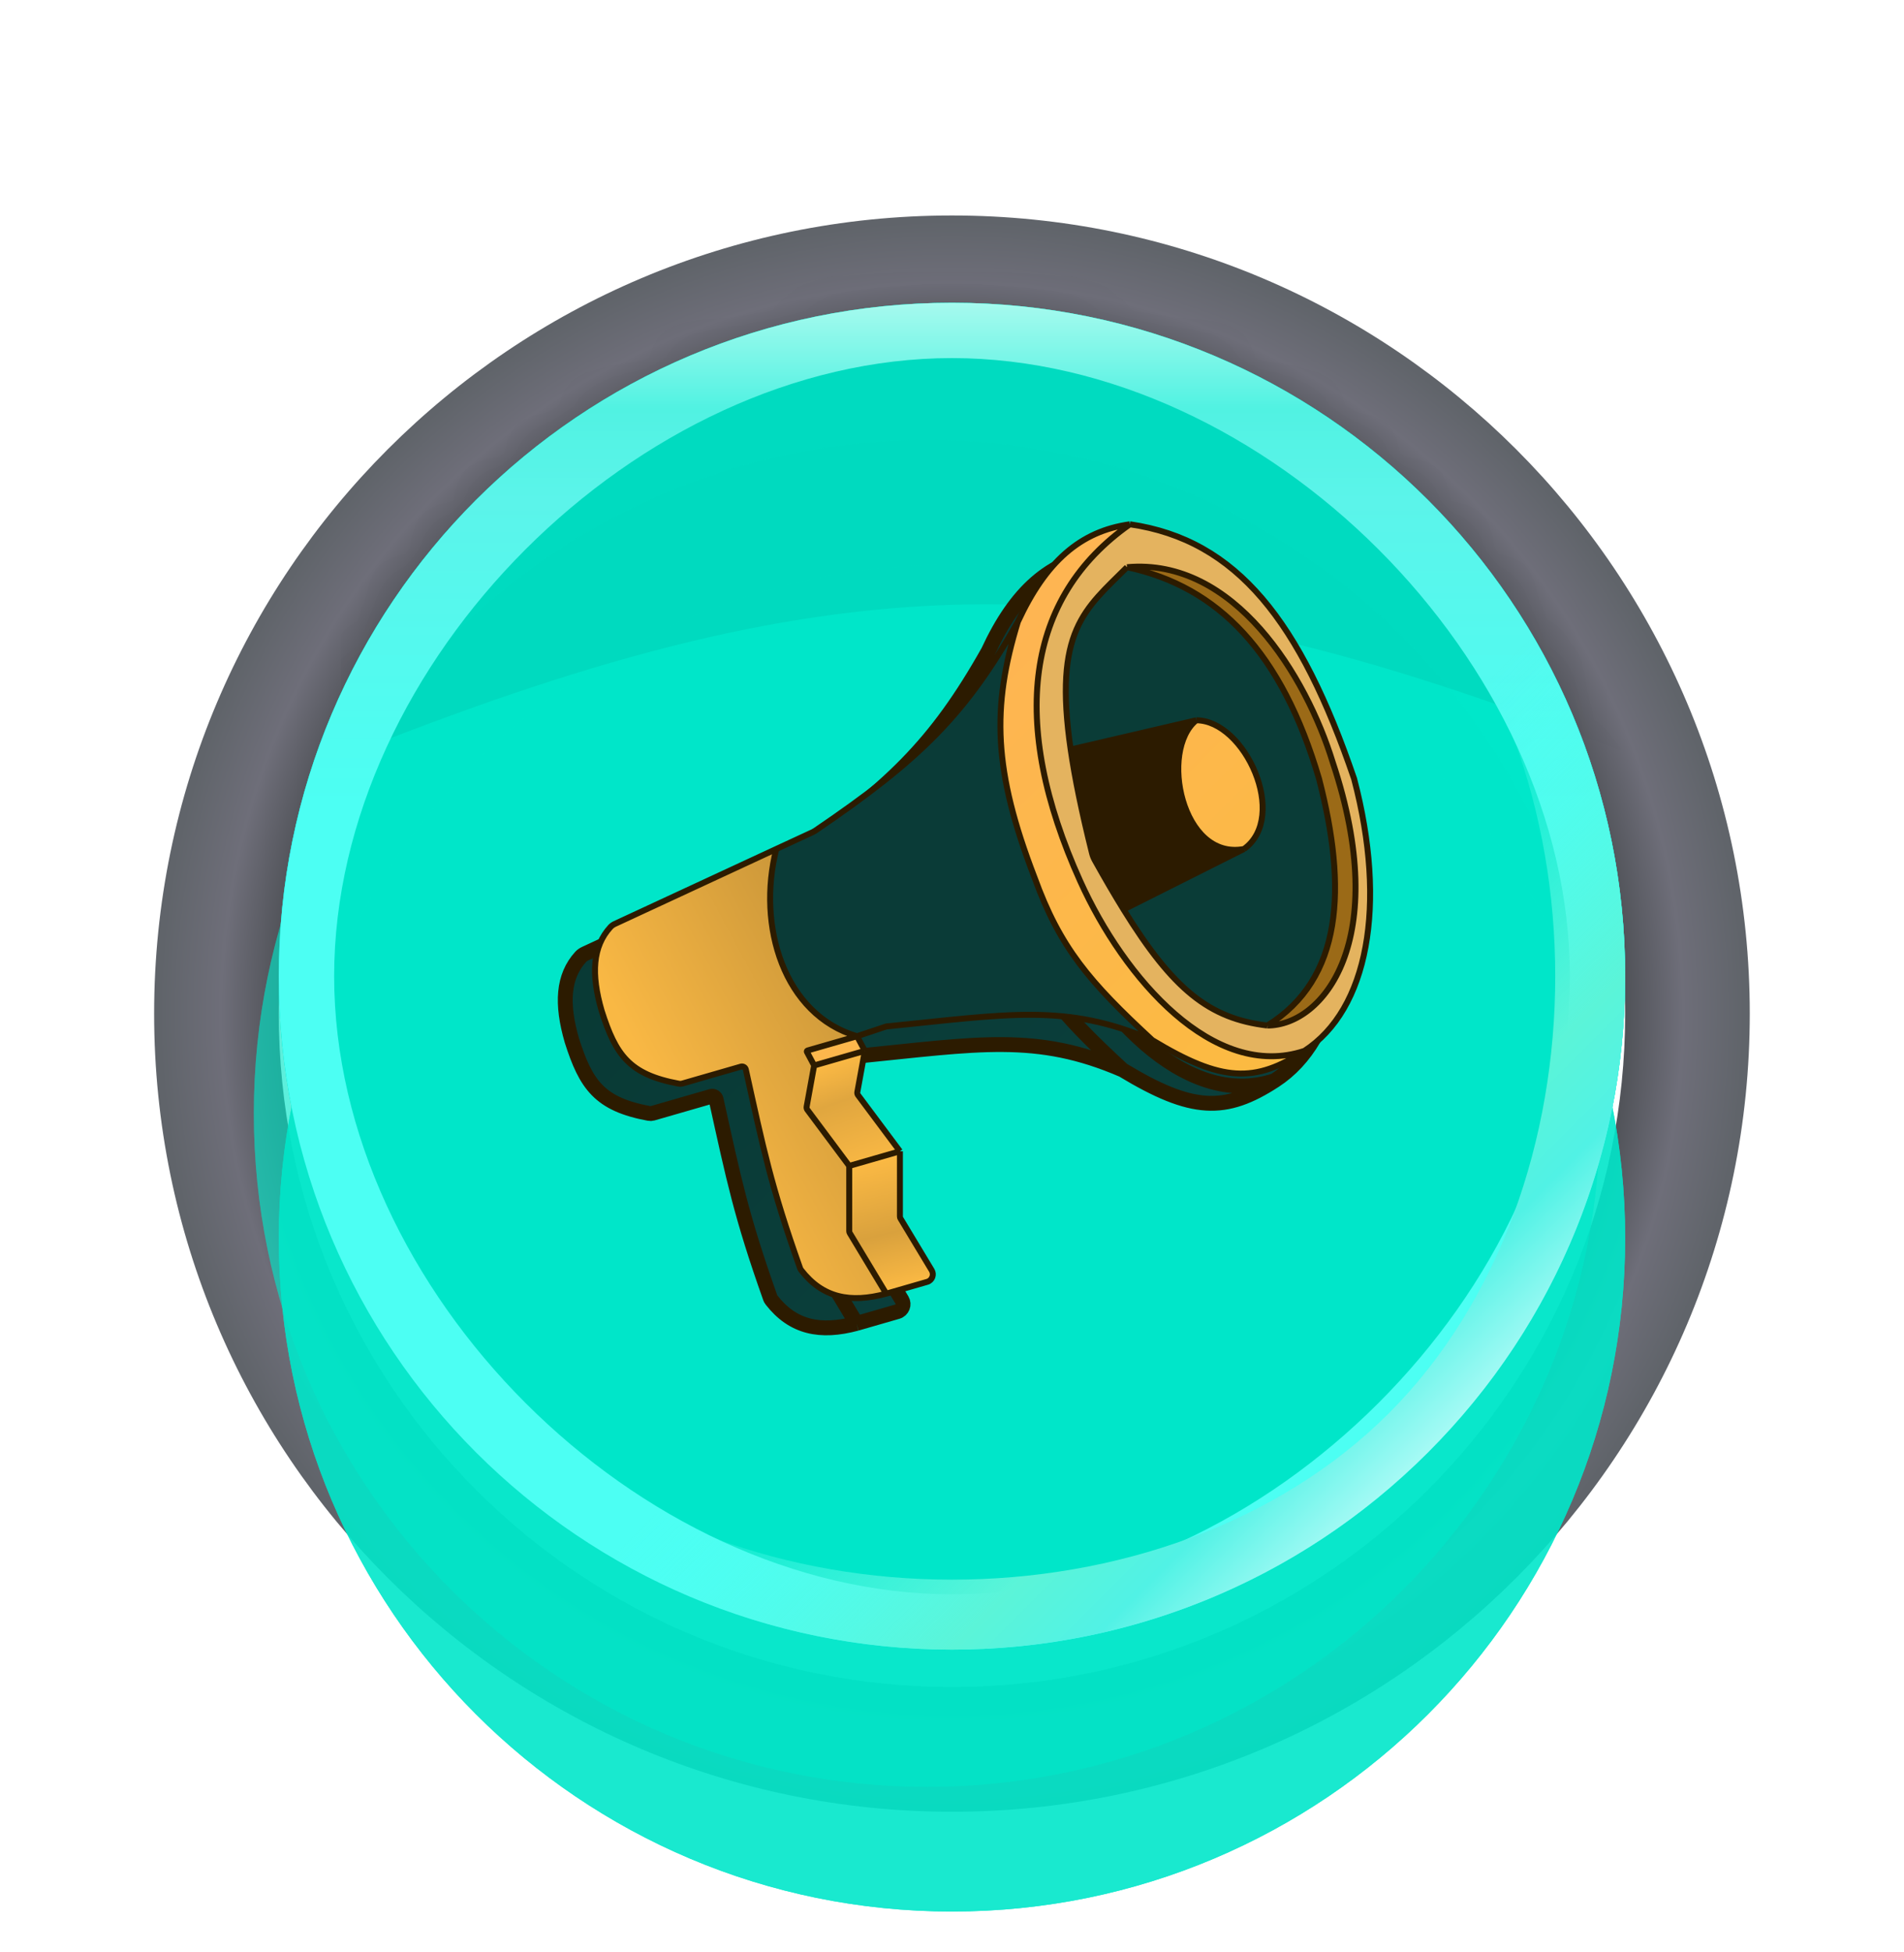 <svg width="40" height="41" viewBox="0 0 40 41" fill="none" xmlns="http://www.w3.org/2000/svg">
<g filter="url(#filter0_d_462_10392)">
<path fill-rule="evenodd" clip-rule="evenodd" d="M19.999 37.261C29.256 37.261 36.76 29.757 36.76 20.5C36.76 11.243 29.256 3.739 19.999 3.739C10.742 3.739 3.238 11.243 3.238 20.5C3.238 29.757 10.742 37.261 19.999 37.261ZM19.999 34.642C27.81 34.642 34.142 28.311 34.142 20.5C34.142 12.69 27.81 6.358 19.999 6.358C12.189 6.358 5.857 12.69 5.857 20.5C5.857 28.311 12.189 34.642 19.999 34.642Z" fill="url(#paint0_radial_462_10392)"/>
</g>
<g filter="url(#filter1_d_462_10392)">
<path fill-rule="evenodd" clip-rule="evenodd" d="M20 34.642C27.81 34.642 34.142 28.311 34.142 20.5C34.142 12.69 27.81 6.358 20 6.358C12.189 6.358 5.857 12.69 5.857 20.5C5.857 28.311 12.189 34.642 20 34.642Z" fill="#00E7CA"/>
<path d="M34.142 20.5C34.142 28.311 27.81 34.642 20 34.642C12.189 34.642 5.857 28.311 5.857 20.5C5.857 12.69 12.189 6.358 20 6.358C27.81 6.358 34.142 12.69 34.142 20.5Z" fill="#00E7CA"/>
</g>
<g opacity="0.9" filter="url(#filter2_i_462_10392)">
<path fill-rule="evenodd" clip-rule="evenodd" d="M20 34.642C27.81 34.642 34.142 28.311 34.142 20.5C34.142 12.69 27.81 6.358 20 6.358C12.189 6.358 5.857 12.69 5.857 20.5C5.857 28.311 12.189 34.642 20 34.642Z" fill="#00E7CA"/>
<path d="M34.142 20.5C34.142 28.311 27.81 34.642 20 34.642C12.189 34.642 5.857 28.311 5.857 20.5C5.857 12.69 12.189 6.358 20 6.358C27.81 6.358 34.142 12.69 34.142 20.5Z" fill="#00E7CA"/>
</g>
<g opacity="0.7" filter="url(#filter3_i_462_10392)">
<path fill-rule="evenodd" clip-rule="evenodd" d="M20 34.642C27.81 34.642 34.142 28.311 34.142 20.5C34.142 12.69 27.81 6.358 20 6.358C12.189 6.358 5.857 12.69 5.857 20.5C5.857 28.311 12.189 34.642 20 34.642Z" fill="#00E7CA" fill-opacity="0.7"/>
<path d="M34.142 20.5C34.142 28.311 27.81 34.642 20 34.642C12.189 34.642 5.857 28.311 5.857 20.5C5.857 12.69 12.189 6.358 20 6.358C27.81 6.358 34.142 12.69 34.142 20.5Z" fill="#00E7CA" fill-opacity="0.7"/>
</g>
<mask id="mask0_462_10392" style="mask-type:alpha" maskUnits="userSpaceOnUse" x="5" y="6" width="30" height="29">
<g opacity="0.7">
<path fill-rule="evenodd" clip-rule="evenodd" d="M20.002 34.642C27.812 34.642 34.144 28.311 34.144 20.5C34.144 12.69 27.812 6.358 20.002 6.358C12.191 6.358 5.859 12.69 5.859 20.5C5.859 28.311 12.191 34.642 20.002 34.642Z" fill="#FFB34F" fill-opacity="0.2"/>
<path d="M34.144 20.5C34.144 28.311 27.812 34.642 20.002 34.642C12.191 34.642 5.859 28.311 5.859 20.5C5.859 12.69 12.191 6.358 20.002 6.358C27.812 6.358 34.144 12.69 34.144 20.5Z" fill="#FFB34F" fill-opacity="0.2"/>
</g>
</mask>
<g mask="url(#mask0_462_10392)">
<g opacity="0.2" filter="url(#filter4_f_462_10392)">
<path d="M34.143 15.524C23.502 11.319 17.661 11.473 7.43 15.524V4.787L34.143 4.001V15.524Z" fill="black"/>
<path d="M34.143 15.524C23.502 11.319 17.661 11.473 7.43 15.524V4.787L34.143 4.001V15.524Z" stroke="black" stroke-width="0.524"/>
</g>
</g>
<path fill-rule="evenodd" clip-rule="evenodd" d="M20 34.642C27.81 34.642 34.142 28.311 34.142 20.5C34.142 12.69 27.81 6.358 20 6.358C12.189 6.358 5.857 12.69 5.857 20.5C5.857 28.311 12.189 34.642 20 34.642ZM20 33.48C26.59 33.48 32.98 27.09 32.98 20.5C32.98 13.91 26.59 7.52 20 7.52C13.409 7.52 7.02 13.91 7.02 20.5C7.02 27.09 13.409 33.48 20 33.48Z" fill="url(#paint1_linear_462_10392)"/>
<path fill-rule="evenodd" clip-rule="evenodd" d="M10 10.5C4.477 16.023 4.477 24.977 10 30.5C15.523 36.023 24.477 36.023 30 30.5C35.523 24.977 35.523 16.023 30 10.5C24.477 4.977 15.523 4.977 10 10.5ZM10.822 11.322C6.162 15.982 6.162 25.018 10.822 29.678C15.482 34.338 24.518 34.338 29.178 29.678C33.838 25.018 33.838 15.982 29.178 11.322C24.518 6.662 15.482 6.662 10.822 11.322Z" fill="url(#paint2_linear_462_10392)"/>
<path d="M23.113 11.635C22.069 11.778 21.34 12.426 20.759 13.683C20.206 15.485 20.244 16.807 21.107 19.048C21.642 20.526 22.263 21.249 23.584 22.468C25.051 23.355 25.74 23.368 26.779 22.693C24.875 23.328 22.994 21.178 22.069 19.13C20.559 15.787 20.922 13.171 23.113 11.635Z" fill="url(#paint3_linear_462_10392)"/>
<path fill-rule="evenodd" clip-rule="evenodd" d="M27.823 16.98C26.695 13.677 25.366 11.963 23.113 11.635C20.922 13.171 20.559 15.787 22.069 19.13C22.994 21.178 24.875 23.328 26.779 22.693C28.11 21.828 28.522 19.641 27.823 16.98ZM26.001 22.161C24.781 22.017 24.021 21.409 22.979 19.724C22.789 19.417 22.59 19.075 22.377 18.693C22.349 18.643 22.328 18.59 22.315 18.535C22.1 17.673 21.955 16.961 21.868 16.365C21.502 13.861 22.169 13.418 23.052 12.536C25.305 12.331 26.82 14.83 27.373 16.632C28.622 20.379 27.168 22.161 26.001 22.161Z" fill="url(#paint4_linear_462_10392)"/>
<path d="M24.506 15.751C25.53 15.751 26.451 17.778 25.509 18.454C24.199 18.7 23.728 16.386 24.506 15.751Z" fill="url(#paint5_linear_462_10392)"/>
<path d="M21.868 16.365C21.955 16.961 22.1 17.673 22.315 18.535C22.328 18.59 22.349 18.643 22.377 18.693C22.59 19.075 22.789 19.417 22.979 19.724L25.509 18.454C24.199 18.7 23.728 16.386 24.506 15.751L21.868 16.365Z" fill="url(#paint6_linear_462_10392)"/>
<path d="M27.086 16.98C26.306 14.331 24.977 12.946 23.052 12.536C22.169 13.418 21.502 13.861 21.868 16.365L24.506 15.751C25.53 15.751 26.451 17.778 25.509 18.454L22.979 19.724C24.021 21.409 24.781 22.017 26.001 22.161C27.586 21.177 27.68 19.273 27.086 16.98Z" fill="url(#paint7_linear_462_10392)"/>
<path d="M23.052 12.536C24.977 12.946 26.306 14.331 27.086 16.98C27.68 19.273 27.586 21.177 26.001 22.161C27.168 22.161 28.622 20.379 27.373 16.632C26.82 14.83 25.305 12.331 23.052 12.536Z" fill="url(#paint8_linear_462_10392)"/>
<path d="M20.759 13.683C19.662 15.629 18.696 16.58 16.501 18.07C16.486 18.08 16.471 18.089 16.455 18.097L15.684 18.454C15.271 20.072 15.844 21.935 17.38 22.386L17.994 22.181C20.556 21.924 21.778 21.689 23.584 22.468C22.263 21.249 21.642 20.526 21.107 19.048C20.244 16.807 20.206 15.485 20.759 13.683Z" fill="url(#paint9_linear_462_10392)"/>
<path d="M18.293 26.214C18.285 26.201 18.281 26.187 18.281 26.172V24.802L17.216 25.109V26.479C17.216 26.494 17.22 26.509 17.228 26.521L17.994 27.792L18.854 27.544C18.957 27.514 19.004 27.394 18.949 27.302L18.293 26.214Z" fill="url(#paint10_linear_462_10392)"/>
<path d="M17.401 23.623C17.387 23.604 17.382 23.581 17.386 23.559L17.544 22.693L16.479 23L16.321 23.866C16.317 23.889 16.323 23.912 16.336 23.93L17.216 25.109L18.281 24.802L17.401 23.623Z" fill="url(#paint11_linear_462_10392)"/>
<path d="M17.544 22.693L17.38 22.386L16.339 22.686C16.327 22.69 16.321 22.704 16.327 22.715L16.479 23L17.544 22.693Z" fill="url(#paint12_linear_462_10392)"/>
<path d="M16.183 27.256C16.189 27.271 16.197 27.287 16.208 27.3C16.656 27.877 17.234 27.997 17.994 27.792L17.228 26.521C17.22 26.509 17.216 26.494 17.216 26.479V25.109L16.336 23.93C16.323 23.912 16.317 23.889 16.321 23.866L16.479 23L16.327 22.715C16.321 22.704 16.327 22.69 16.339 22.686L17.38 22.386C15.844 21.935 15.271 20.072 15.684 18.454L12.293 20.027C12.258 20.043 12.226 20.065 12.2 20.093C11.827 20.501 11.789 21.077 12.015 21.853C12.31 22.778 12.594 23.19 13.636 23.382C13.66 23.387 13.686 23.386 13.71 23.379L14.941 23.024C14.986 23.011 15.034 23.04 15.044 23.086C15.412 24.747 15.567 25.523 16.183 27.256Z" fill="url(#paint13_linear_462_10392)"/>
<path d="M17.994 27.792C17.234 27.997 16.656 27.877 16.208 27.3C16.197 27.287 16.189 27.271 16.183 27.256C15.567 25.523 15.412 24.747 15.044 23.086C15.034 23.04 14.986 23.011 14.941 23.024L13.71 23.379C13.686 23.386 13.66 23.387 13.636 23.382C12.594 23.19 12.31 22.778 12.015 21.853C11.789 21.077 11.827 20.501 12.2 20.093C12.226 20.065 12.258 20.043 12.293 20.027L15.684 18.454M17.994 27.792L18.854 27.544C18.957 27.514 19.004 27.394 18.949 27.302L18.293 26.214C18.285 26.201 18.281 26.187 18.281 26.172V24.802M17.994 27.792L17.228 26.521C17.22 26.509 17.216 26.494 17.216 26.479V25.109M20.759 13.683C19.662 15.629 18.696 16.58 16.501 18.07C16.486 18.08 16.471 18.089 16.455 18.097L15.684 18.454M20.759 13.683C21.34 12.426 22.069 11.778 23.113 11.635M20.759 13.683C20.206 15.485 20.244 16.807 21.107 19.048C21.642 20.526 22.263 21.249 23.584 22.468M23.113 11.635C25.366 11.963 26.695 13.677 27.823 16.98C28.522 19.641 28.11 21.828 26.779 22.693M23.113 11.635C20.922 13.171 20.559 15.787 22.069 19.13C22.994 21.178 24.875 23.328 26.779 22.693M26.779 22.693C25.74 23.368 25.051 23.355 23.584 22.468M23.584 22.468C21.778 21.689 20.556 21.924 17.994 22.181L17.38 22.386M17.38 22.386L17.544 22.693M17.38 22.386C15.844 21.935 15.271 20.072 15.684 18.454M17.38 22.386L16.339 22.686C16.327 22.69 16.321 22.704 16.327 22.715L16.479 23M17.544 22.693L17.386 23.559C17.382 23.581 17.387 23.604 17.401 23.623L18.281 24.802M17.544 22.693L16.479 23M18.281 24.802L17.216 25.109M23.052 12.536C24.977 12.946 26.306 14.331 27.086 16.98C27.68 19.273 27.586 21.177 26.001 22.161M23.052 12.536C25.305 12.331 26.82 14.83 27.373 16.632C28.622 20.379 27.168 22.161 26.001 22.161M23.052 12.536C22.169 13.418 21.502 13.861 21.868 16.365M26.001 22.161C24.781 22.017 24.021 21.409 22.979 19.724M21.868 16.365C21.955 16.961 22.1 17.673 22.315 18.535C22.328 18.59 22.349 18.643 22.377 18.693C22.59 19.075 22.789 19.417 22.979 19.724M21.868 16.365L24.506 15.751M24.506 15.751C25.53 15.751 26.451 17.778 25.509 18.454M24.506 15.751C23.728 16.386 24.199 18.7 25.509 18.454M25.509 18.454L22.979 19.724M16.479 23L16.321 23.866C16.317 23.889 16.323 23.912 16.336 23.93L17.216 25.109" stroke="#2C1B00" stroke-width="0.312"/>
<path d="M23.738 11.01C22.694 11.153 21.965 11.801 21.384 13.058C20.831 14.86 20.869 16.182 21.732 18.423C22.267 19.901 22.888 20.624 24.209 21.843C25.676 22.73 26.365 22.743 27.404 22.068C25.5 22.703 23.619 20.553 22.694 18.505C21.184 15.162 21.547 12.546 23.738 11.01Z" fill="url(#paint14_linear_462_10392)"/>
<path fill-rule="evenodd" clip-rule="evenodd" d="M28.448 16.355C27.32 13.052 25.991 11.338 23.738 11.01C21.547 12.546 21.184 15.162 22.694 18.505C23.619 20.553 25.5 22.703 27.404 22.068C28.735 21.203 29.147 19.016 28.448 16.355ZM26.626 21.536C25.406 21.392 24.646 20.784 23.604 19.099C23.414 18.792 23.215 18.45 23.002 18.068C22.974 18.018 22.953 17.965 22.94 17.91C22.725 17.048 22.58 16.336 22.493 15.74C22.127 13.236 22.794 12.793 23.677 11.911C25.93 11.706 27.445 14.205 27.998 16.007C29.247 19.754 27.793 21.536 26.626 21.536Z" fill="#E4B35F"/>
<path d="M25.131 15.126C26.155 15.126 27.076 17.153 26.134 17.829C24.824 18.075 24.353 15.761 25.131 15.126Z" fill="url(#paint15_linear_462_10392)"/>
<path d="M22.493 15.74C22.58 16.336 22.725 17.048 22.94 17.91C22.953 17.965 22.974 18.018 23.002 18.068C23.215 18.45 23.414 18.792 23.604 19.099L26.134 17.829C24.824 18.075 24.353 15.761 25.131 15.126L22.493 15.74Z" fill="#2C1B00"/>
<path d="M27.711 16.355C26.931 13.706 25.602 12.321 23.677 11.911C22.794 12.793 22.127 13.236 22.493 15.74L25.131 15.126C26.155 15.126 27.076 17.153 26.134 17.829L23.604 19.099C24.646 20.784 25.406 21.392 26.626 21.536C28.211 20.552 28.305 18.648 27.711 16.355Z" fill="#0A3C37"/>
<path d="M23.677 11.911C25.602 12.321 26.931 13.706 27.711 16.355C28.305 18.648 28.211 20.552 26.626 21.536C27.793 21.536 29.247 19.754 27.998 16.007C27.445 14.205 25.93 11.706 23.677 11.911Z" fill="#9B6A17"/>
<path d="M21.384 13.058C20.287 15.004 19.321 15.955 17.126 17.445C17.111 17.455 17.096 17.464 17.08 17.472L16.309 17.829C15.896 19.447 16.469 21.31 18.005 21.761L18.619 21.556C21.181 21.299 22.403 21.064 24.209 21.843C22.888 20.624 22.267 19.901 21.732 18.423C20.869 16.182 20.831 14.86 21.384 13.058Z" fill="#0A3B37"/>
<path d="M18.918 25.589C18.91 25.576 18.906 25.562 18.906 25.547V24.177L17.841 24.484V25.854C17.841 25.869 17.845 25.884 17.853 25.896L18.619 27.167L19.479 26.919C19.582 26.889 19.629 26.769 19.574 26.677L18.918 25.589Z" fill="url(#paint16_linear_462_10392)"/>
<path d="M18.026 22.998C18.012 22.979 18.007 22.956 18.011 22.934L18.169 22.068L17.104 22.375L16.946 23.241C16.942 23.264 16.948 23.287 16.961 23.305L17.841 24.484L18.906 24.177L18.026 22.998Z" fill="url(#paint17_linear_462_10392)"/>
<path d="M18.169 22.068L18.005 21.761L16.964 22.061C16.952 22.065 16.946 22.079 16.952 22.09L17.104 22.375L18.169 22.068Z" fill="url(#paint18_linear_462_10392)"/>
<path d="M16.808 26.631C16.814 26.646 16.822 26.662 16.833 26.675C17.281 27.252 17.859 27.372 18.619 27.167L17.853 25.896C17.845 25.884 17.841 25.869 17.841 25.854V24.484L16.961 23.305C16.948 23.287 16.942 23.264 16.946 23.241L17.104 22.375L16.952 22.09C16.946 22.079 16.952 22.065 16.964 22.061L18.005 21.761C16.469 21.31 15.896 19.447 16.309 17.829L12.918 19.402C12.883 19.418 12.851 19.44 12.825 19.468C12.452 19.876 12.414 20.452 12.64 21.228C12.935 22.153 13.219 22.565 14.261 22.757C14.285 22.762 14.311 22.761 14.335 22.754L15.566 22.399C15.611 22.386 15.659 22.415 15.669 22.461C16.037 24.122 16.192 24.898 16.808 26.631Z" fill="url(#paint19_linear_462_10392)"/>
<path d="M18.619 27.167C17.859 27.372 17.281 27.252 16.833 26.675C16.822 26.662 16.814 26.646 16.808 26.631C16.192 24.898 16.037 24.122 15.669 22.461C15.659 22.415 15.611 22.386 15.566 22.399L14.335 22.754C14.311 22.761 14.285 22.762 14.261 22.757C13.219 22.565 12.935 22.153 12.64 21.228C12.414 20.452 12.452 19.876 12.825 19.468C12.851 19.44 12.883 19.418 12.918 19.402L16.309 17.829M18.619 27.167L19.479 26.919C19.582 26.889 19.629 26.769 19.574 26.677L18.918 25.589C18.91 25.576 18.906 25.562 18.906 25.547V24.177M18.619 27.167L17.853 25.896C17.845 25.884 17.841 25.869 17.841 25.854V24.484M21.384 13.058C20.287 15.004 19.321 15.955 17.126 17.445C17.111 17.455 17.096 17.464 17.08 17.472L16.309 17.829M21.384 13.058C21.965 11.801 22.694 11.153 23.738 11.01M21.384 13.058C20.831 14.86 20.869 16.182 21.732 18.423C22.267 19.901 22.888 20.624 24.209 21.843M23.738 11.01C25.991 11.338 27.32 13.052 28.448 16.355C29.147 19.016 28.735 21.203 27.404 22.068M23.738 11.01C21.547 12.546 21.184 15.162 22.694 18.505C23.619 20.553 25.5 22.703 27.404 22.068M27.404 22.068C26.365 22.743 25.676 22.73 24.209 21.843M24.209 21.843C22.403 21.064 21.181 21.299 18.619 21.556L18.005 21.761M18.005 21.761L18.169 22.068M18.005 21.761C16.469 21.31 15.896 19.447 16.309 17.829M18.005 21.761L16.964 22.061C16.952 22.065 16.946 22.079 16.952 22.09L17.104 22.375M18.169 22.068L18.011 22.934C18.007 22.956 18.012 22.979 18.026 22.998L18.906 24.177M18.169 22.068L17.104 22.375M18.906 24.177L17.841 24.484M23.677 11.911C25.602 12.321 26.931 13.706 27.711 16.355C28.305 18.648 28.211 20.552 26.626 21.536M23.677 11.911C25.93 11.706 27.445 14.205 27.998 16.007C29.247 19.754 27.793 21.536 26.626 21.536M23.677 11.911C22.794 12.793 22.127 13.236 22.493 15.74M26.626 21.536C25.406 21.392 24.646 20.784 23.604 19.099M22.493 15.74C22.58 16.336 22.725 17.048 22.94 17.91C22.953 17.965 22.974 18.018 23.002 18.068C23.215 18.45 23.414 18.792 23.604 19.099M22.493 15.74L25.131 15.126M25.131 15.126C26.155 15.126 27.076 17.153 26.134 17.829M25.131 15.126C24.353 15.761 24.824 18.075 26.134 17.829M26.134 17.829L23.604 19.099M17.104 22.375L16.946 23.241C16.942 23.264 16.948 23.287 16.961 23.305L17.841 24.484" stroke="#2C1B00" stroke-width="0.125"/>
<defs>
<filter id="filter0_d_462_10392" x="2.453" y="3.739" width="35.093" height="35.093" filterUnits="userSpaceOnUse" color-interpolation-filters="sRGB">
<feFlood flood-opacity="0" result="BackgroundImageFix"/>
<feColorMatrix in="SourceAlpha" type="matrix" values="0 0 0 0 0 0 0 0 0 0 0 0 0 0 0 0 0 0 127 0" result="hardAlpha"/>
<feOffset dy="0.786"/>
<feGaussianBlur stdDeviation="0.393"/>
<feComposite in2="hardAlpha" operator="out"/>
<feColorMatrix type="matrix" values="0 0 0 0 0 0 0 0 0 0 0 0 0 0 0 0 0 0 0.25 0"/>
<feBlend mode="normal" in2="BackgroundImageFix" result="effect1_dropShadow_462_10392"/>
<feBlend mode="normal" in="SourceGraphic" in2="effect1_dropShadow_462_10392" result="shape"/>
</filter>
<filter id="filter1_d_462_10392" x="3.762" y="4.263" width="32.475" height="32.474" filterUnits="userSpaceOnUse" color-interpolation-filters="sRGB">
<feFlood flood-opacity="0" result="BackgroundImageFix"/>
<feColorMatrix in="SourceAlpha" type="matrix" values="0 0 0 0 0 0 0 0 0 0 0 0 0 0 0 0 0 0 127 0" result="hardAlpha"/>
<feOffset/>
<feGaussianBlur stdDeviation="1.048"/>
<feComposite in2="hardAlpha" operator="out"/>
<feColorMatrix type="matrix" values="0 0 0 0 0 0 0 0 0 0 0 0 0 0 0 0 0 0 0.25 0"/>
<feBlend mode="normal" in2="BackgroundImageFix" result="effect1_dropShadow_462_10392"/>
<feBlend mode="normal" in="SourceGraphic" in2="effect1_dropShadow_462_10392" result="shape"/>
</filter>
<filter id="filter2_i_462_10392" x="5.857" y="6.358" width="28.285" height="30.379" filterUnits="userSpaceOnUse" color-interpolation-filters="sRGB">
<feFlood flood-opacity="0" result="BackgroundImageFix"/>
<feBlend mode="normal" in="SourceGraphic" in2="BackgroundImageFix" result="shape"/>
<feColorMatrix in="SourceAlpha" type="matrix" values="0 0 0 0 0 0 0 0 0 0 0 0 0 0 0 0 0 0 127 0" result="hardAlpha"/>
<feOffset dy="5.5"/>
<feGaussianBlur stdDeviation="1.048"/>
<feComposite in2="hardAlpha" operator="arithmetic" k2="-1" k3="1"/>
<feColorMatrix type="matrix" values="0 0 0 0 0.2 0 0 0 0 0.139 0 0 0 0 0.063 0 0 0 0.6 0"/>
<feBlend mode="normal" in2="shape" result="effect1_innerShadow_462_10392"/>
</filter>
<filter id="filter3_i_462_10392" x="5.334" y="6.358" width="28.809" height="30.379" filterUnits="userSpaceOnUse" color-interpolation-filters="sRGB">
<feFlood flood-opacity="0" result="BackgroundImageFix"/>
<feBlend mode="normal" in="SourceGraphic" in2="BackgroundImageFix" result="shape"/>
<feColorMatrix in="SourceAlpha" type="matrix" values="0 0 0 0 0 0 0 0 0 0 0 0 0 0 0 0 0 0 127 0" result="hardAlpha"/>
<feOffset dx="-0.524" dy="2.881"/>
<feGaussianBlur stdDeviation="1.048"/>
<feComposite in2="hardAlpha" operator="arithmetic" k2="-1" k3="1"/>
<feColorMatrix type="matrix" values="0 0 0 0 0.2 0 0 0 0 0.139 0 0 0 0 0.063 0 0 0 0.3 0"/>
<feBlend mode="normal" in2="shape" result="effect1_innerShadow_462_10392"/>
</filter>
<filter id="filter4_f_462_10392" x="6.12" y="2.684" width="29.331" height="14.273" filterUnits="userSpaceOnUse" color-interpolation-filters="sRGB">
<feFlood flood-opacity="0" result="BackgroundImageFix"/>
<feBlend mode="normal" in="SourceGraphic" in2="BackgroundImageFix" result="shape"/>
<feGaussianBlur stdDeviation="0.524" result="effect1_foregroundBlur_462_10392"/>
</filter>
<radialGradient id="paint0_radial_462_10392" cx="0" cy="0" r="1" gradientUnits="userSpaceOnUse" gradientTransform="translate(19.999 20.5) rotate(90) scale(16.761)">
<stop offset="0.853" stop-color="#52545A"/>
<stop offset="0.922" stop-color="#6E6E79"/>
<stop offset="1" stop-color="#60646A"/>
</radialGradient>
<linearGradient id="paint1_linear_462_10392" x1="20" y1="34.642" x2="20" y2="6.358" gradientUnits="userSpaceOnUse">
<stop offset="0.624" stop-color="#4CFFF3"/>
<stop offset="0.853" stop-color="#5BF4EA"/>
<stop offset="0.922" stop-color="#51F2E2"/>
<stop offset="1" stop-color="#A6FAEE"/>
</linearGradient>
<linearGradient id="paint2_linear_462_10392" x1="10" y1="10.5" x2="30" y2="30.5" gradientUnits="userSpaceOnUse">
<stop offset="0.624" stop-color="#4CFFF3" stop-opacity="0"/>
<stop offset="0.853" stop-color="#5BF4D8"/>
<stop offset="0.922" stop-color="#51F2E5"/>
<stop offset="1" stop-color="#A6FAF5"/>
</linearGradient>
<linearGradient id="paint3_linear_462_10392" x1="14.297" y1="14.052" x2="25.713" y2="25.492" gradientUnits="userSpaceOnUse">
<stop stop-color="#093833"/>
<stop offset="1" stop-color="#0A403D"/>
</linearGradient>
<linearGradient id="paint4_linear_462_10392" x1="14.297" y1="14.052" x2="25.713" y2="25.492" gradientUnits="userSpaceOnUse">
<stop stop-color="#093833"/>
<stop offset="1" stop-color="#0A403D"/>
</linearGradient>
<linearGradient id="paint5_linear_462_10392" x1="14.297" y1="14.052" x2="25.713" y2="25.492" gradientUnits="userSpaceOnUse">
<stop stop-color="#093833"/>
<stop offset="1" stop-color="#0A403D"/>
</linearGradient>
<linearGradient id="paint6_linear_462_10392" x1="14.297" y1="14.052" x2="25.713" y2="25.492" gradientUnits="userSpaceOnUse">
<stop stop-color="#093833"/>
<stop offset="1" stop-color="#0A403D"/>
</linearGradient>
<linearGradient id="paint7_linear_462_10392" x1="14.297" y1="14.052" x2="25.713" y2="25.492" gradientUnits="userSpaceOnUse">
<stop stop-color="#093833"/>
<stop offset="1" stop-color="#0A403D"/>
</linearGradient>
<linearGradient id="paint8_linear_462_10392" x1="14.297" y1="14.052" x2="25.713" y2="25.492" gradientUnits="userSpaceOnUse">
<stop stop-color="#093833"/>
<stop offset="1" stop-color="#0A403D"/>
</linearGradient>
<linearGradient id="paint9_linear_462_10392" x1="14.297" y1="14.052" x2="25.713" y2="25.492" gradientUnits="userSpaceOnUse">
<stop stop-color="#093833"/>
<stop offset="1" stop-color="#0A403D"/>
</linearGradient>
<linearGradient id="paint10_linear_462_10392" x1="14.297" y1="14.052" x2="25.713" y2="25.492" gradientUnits="userSpaceOnUse">
<stop stop-color="#093833"/>
<stop offset="1" stop-color="#0A403D"/>
</linearGradient>
<linearGradient id="paint11_linear_462_10392" x1="14.297" y1="14.052" x2="25.713" y2="25.492" gradientUnits="userSpaceOnUse">
<stop stop-color="#093833"/>
<stop offset="1" stop-color="#0A403D"/>
</linearGradient>
<linearGradient id="paint12_linear_462_10392" x1="14.297" y1="14.052" x2="25.713" y2="25.492" gradientUnits="userSpaceOnUse">
<stop stop-color="#093833"/>
<stop offset="1" stop-color="#0A403D"/>
</linearGradient>
<linearGradient id="paint13_linear_462_10392" x1="14.297" y1="14.052" x2="25.713" y2="25.492" gradientUnits="userSpaceOnUse">
<stop stop-color="#093833"/>
<stop offset="1" stop-color="#0A403D"/>
</linearGradient>
<linearGradient id="paint14_linear_462_10392" x1="14.922" y1="13.427" x2="26.338" y2="24.867" gradientUnits="userSpaceOnUse">
<stop stop-color="#FFB359"/>
<stop offset="1" stop-color="#FBBB3F"/>
</linearGradient>
<linearGradient id="paint15_linear_462_10392" x1="14.922" y1="13.427" x2="26.338" y2="24.867" gradientUnits="userSpaceOnUse">
<stop stop-color="#FFB359"/>
<stop offset="1" stop-color="#FBBB3F"/>
</linearGradient>
<linearGradient id="paint16_linear_462_10392" x1="18.517" y1="24.28" x2="19.192" y2="27.023" gradientUnits="userSpaceOnUse">
<stop stop-color="#FCBA44"/>
<stop offset="0.57" stop-color="#D9A13D"/>
<stop offset="1" stop-color="#FCBA44"/>
</linearGradient>
<linearGradient id="paint17_linear_462_10392" x1="17.657" y1="22.232" x2="18.414" y2="24.402" gradientUnits="userSpaceOnUse">
<stop stop-color="#FBB944"/>
<stop offset="0.368" stop-color="#E0A63F"/>
<stop offset="1" stop-color="#F9B844"/>
</linearGradient>
<linearGradient id="paint18_linear_462_10392" x1="14.922" y1="13.427" x2="26.338" y2="24.867" gradientUnits="userSpaceOnUse">
<stop stop-color="#FFB359"/>
<stop offset="1" stop-color="#FBBB3F"/>
</linearGradient>
<linearGradient id="paint19_linear_462_10392" x1="18.25" y1="18.935" x2="13.172" y2="21.658" gradientUnits="userSpaceOnUse">
<stop stop-color="#C08F37"/>
<stop offset="1" stop-color="#F9B844"/>
</linearGradient>
</defs>
</svg>
